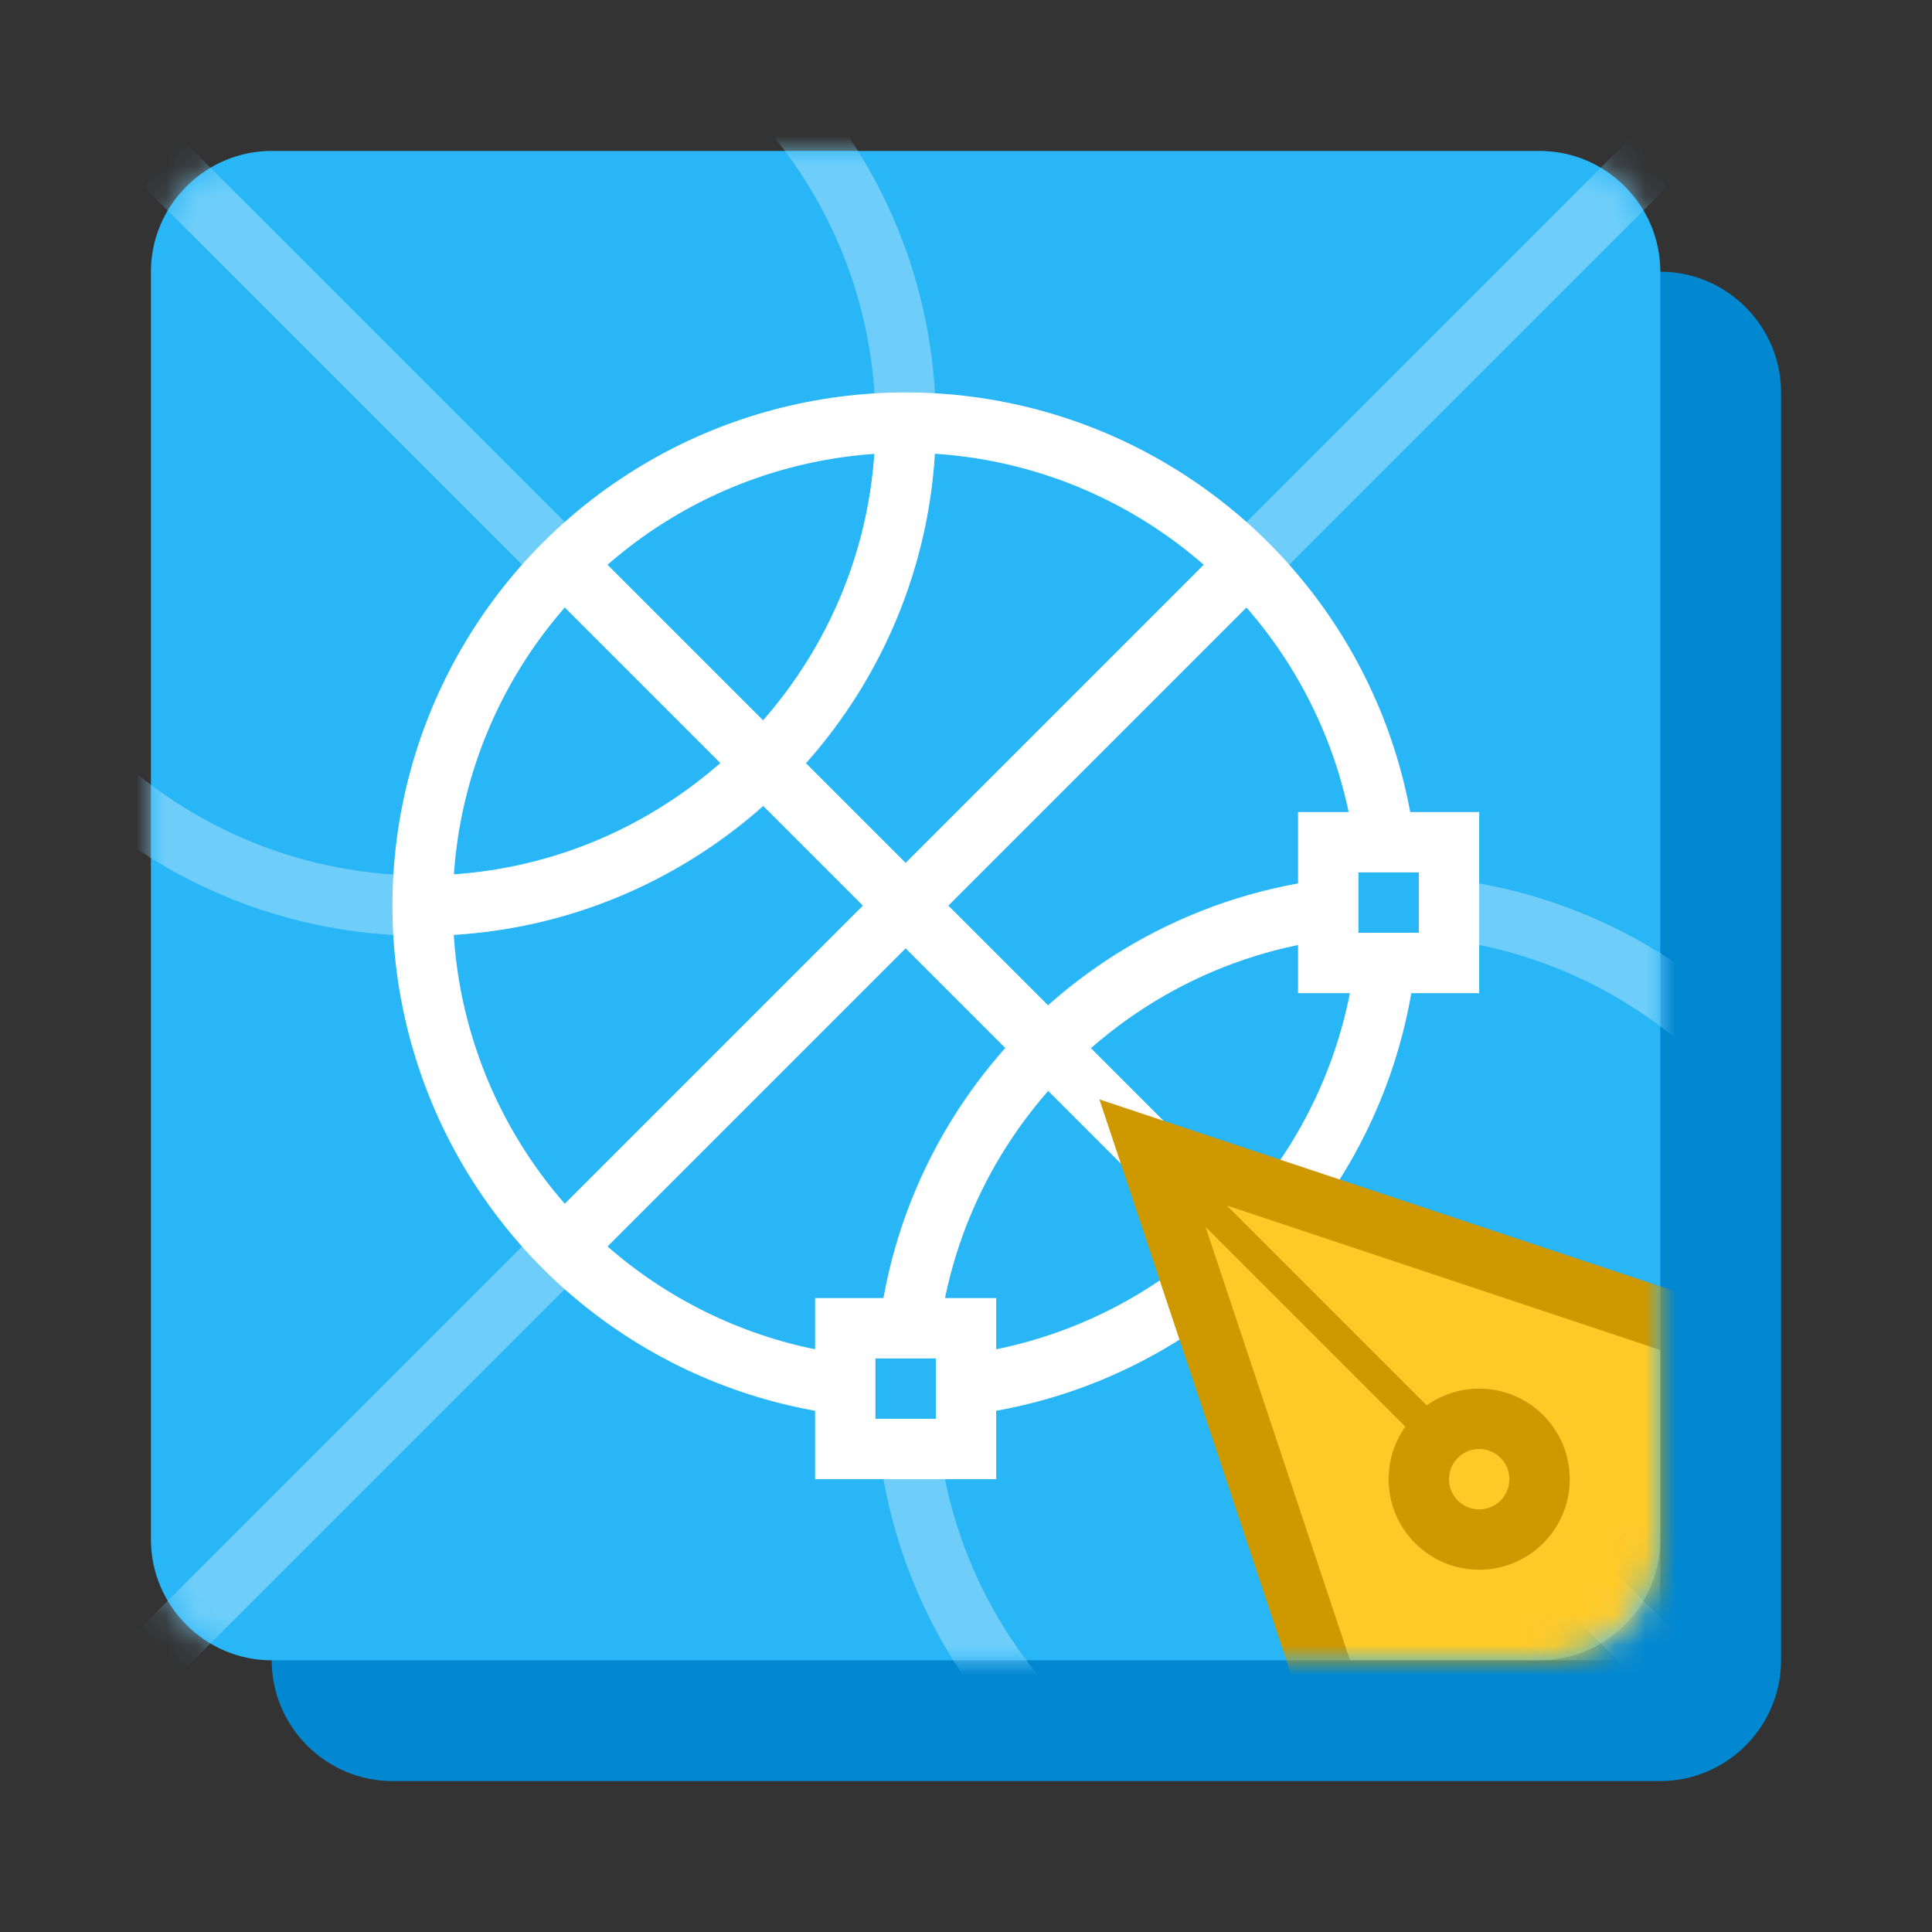 <?xml version="1.0" encoding="UTF-8" standalone="no"?>
<svg width="64px" height="64px" viewBox="0 0 64 64" version="1.1" xmlns="http://www.w3.org/2000/svg" xmlns:xlink="http://www.w3.org/1999/xlink">
    <rect x="0" y="0" width="64" height="64" fill="#333333" stroke="none"/>
    <!-- Generator: Sketch 3.6.1 (26313) - http://www.bohemiancoding.com/sketch -->
    <title>icons/skills/id-270</title>
    <desc>Created with Sketch.</desc>
    <defs>
        <path id="path-1" d="M46,50 L4,50 C1.8,50 0,48.2 0,46 L0,4 C0,1.8 1.8,0 4,0 L46,0 C48.2,0 50,1.8 50,4 L50,46 C50,48.2 48.2,50 46,50 L46,50 Z"></path>
    </defs>
    <g id="Skills---Design" stroke="none" stroke-width="1" fill="none" fill-rule="evenodd">
        <g id="icons/skills/id-270">
            <g id="Group-4" transform="translate(5, 5)">
                <path d="M50,54 L8,54 C5.8,54 4,52.2 4,50 L4,8 C4,5.8 5.8,4 8,4 L50,4 C52.2,4 54,5.8 54,8 L54,50 C54,52.2 52.2,54 50,54 L50,54 Z" id="XMLID_18_" fill="#0288D1"></path>
                <mask id="mask-2" fill="white">
                    <use xlink:href="#path-1"></use>
                </mask>
                <use id="Mask" fill="#29B6F6" xlink:href="#path-1"></use>
                <g id="Group" opacity="0.8" mask="url(#mask-2)">
                    <g transform="translate(-7, -7)">
                        <g>
                            <circle id="XMLID_16_" stroke="#81D4FA" stroke-width="2" cx="16" cy="16" r="16"></circle>
                            <circle id="XMLID_15_" stroke="#81D4FA" stroke-width="2" cx="48" cy="48" r="16"></circle>
                            <path d="M57,7 L7,57" id="XMLID_14_" stroke="#81D4FA" stroke-width="2"></path>
                            <path d="M7,7 L57,57" id="XMLID_13_" stroke="#81D4FA" stroke-width="2"></path>
                        </g>
                    </g>
                </g>
                <g id="Group" mask="url(#mask-2)" stroke="#FFFFFF" stroke-width="2">
                    <g transform="translate(9, 9)">
                        <path d="M16,0 C16,8.8 8.8,16 0,16" id="XMLID_11_"></path>
                        <path d="M16,32 C16,23.2 23.2,16 32,16" id="XMLID_10_"></path>
                        <circle id="XMLID_9_" cx="16" cy="16" r="16"></circle>
                        <path d="M27.3,4.7 L4.7,27.3" id="XMLID_8_"></path>
                        <path d="M27.3,27.3 L4.7,4.7" id="XMLID_7_"></path>
                    </g>
                </g>
                <g id="Group" mask="url(#mask-2)" stroke="#FFFFFF" stroke-width="2" fill="#29B6F6">
                    <g transform="translate(23, 22)">
                        <rect id="XMLID_6_" x="16" y="0.9" width="4" height="4"></rect>
                        <rect id="XMLID_5_" x="0" y="17" width="4" height="4"></rect>
                    </g>
                </g>
                <g id="Group" mask="url(#mask-2)">
                    <g transform="translate(33, 33)">
                        <path d="M0,0 L6,18 L18,18 L18,6 L0,0 Z" id="XMLID_4_" stroke="#CD9800" stroke-width="2" fill="#FFCA28"></path>
                        <g id="Group" stroke="none" stroke-width="1" fill="none">
                            <path d="M0,0 L9.6,9.6" id="XMLID_3_" stroke="#CD9800"></path>
                            <circle id="XMLID_2_" stroke="#CD9800" stroke-width="2" cx="11" cy="11" r="2"></circle>
                        </g>
                    </g>
                </g>
            </g>
        </g>
    </g>
</svg>